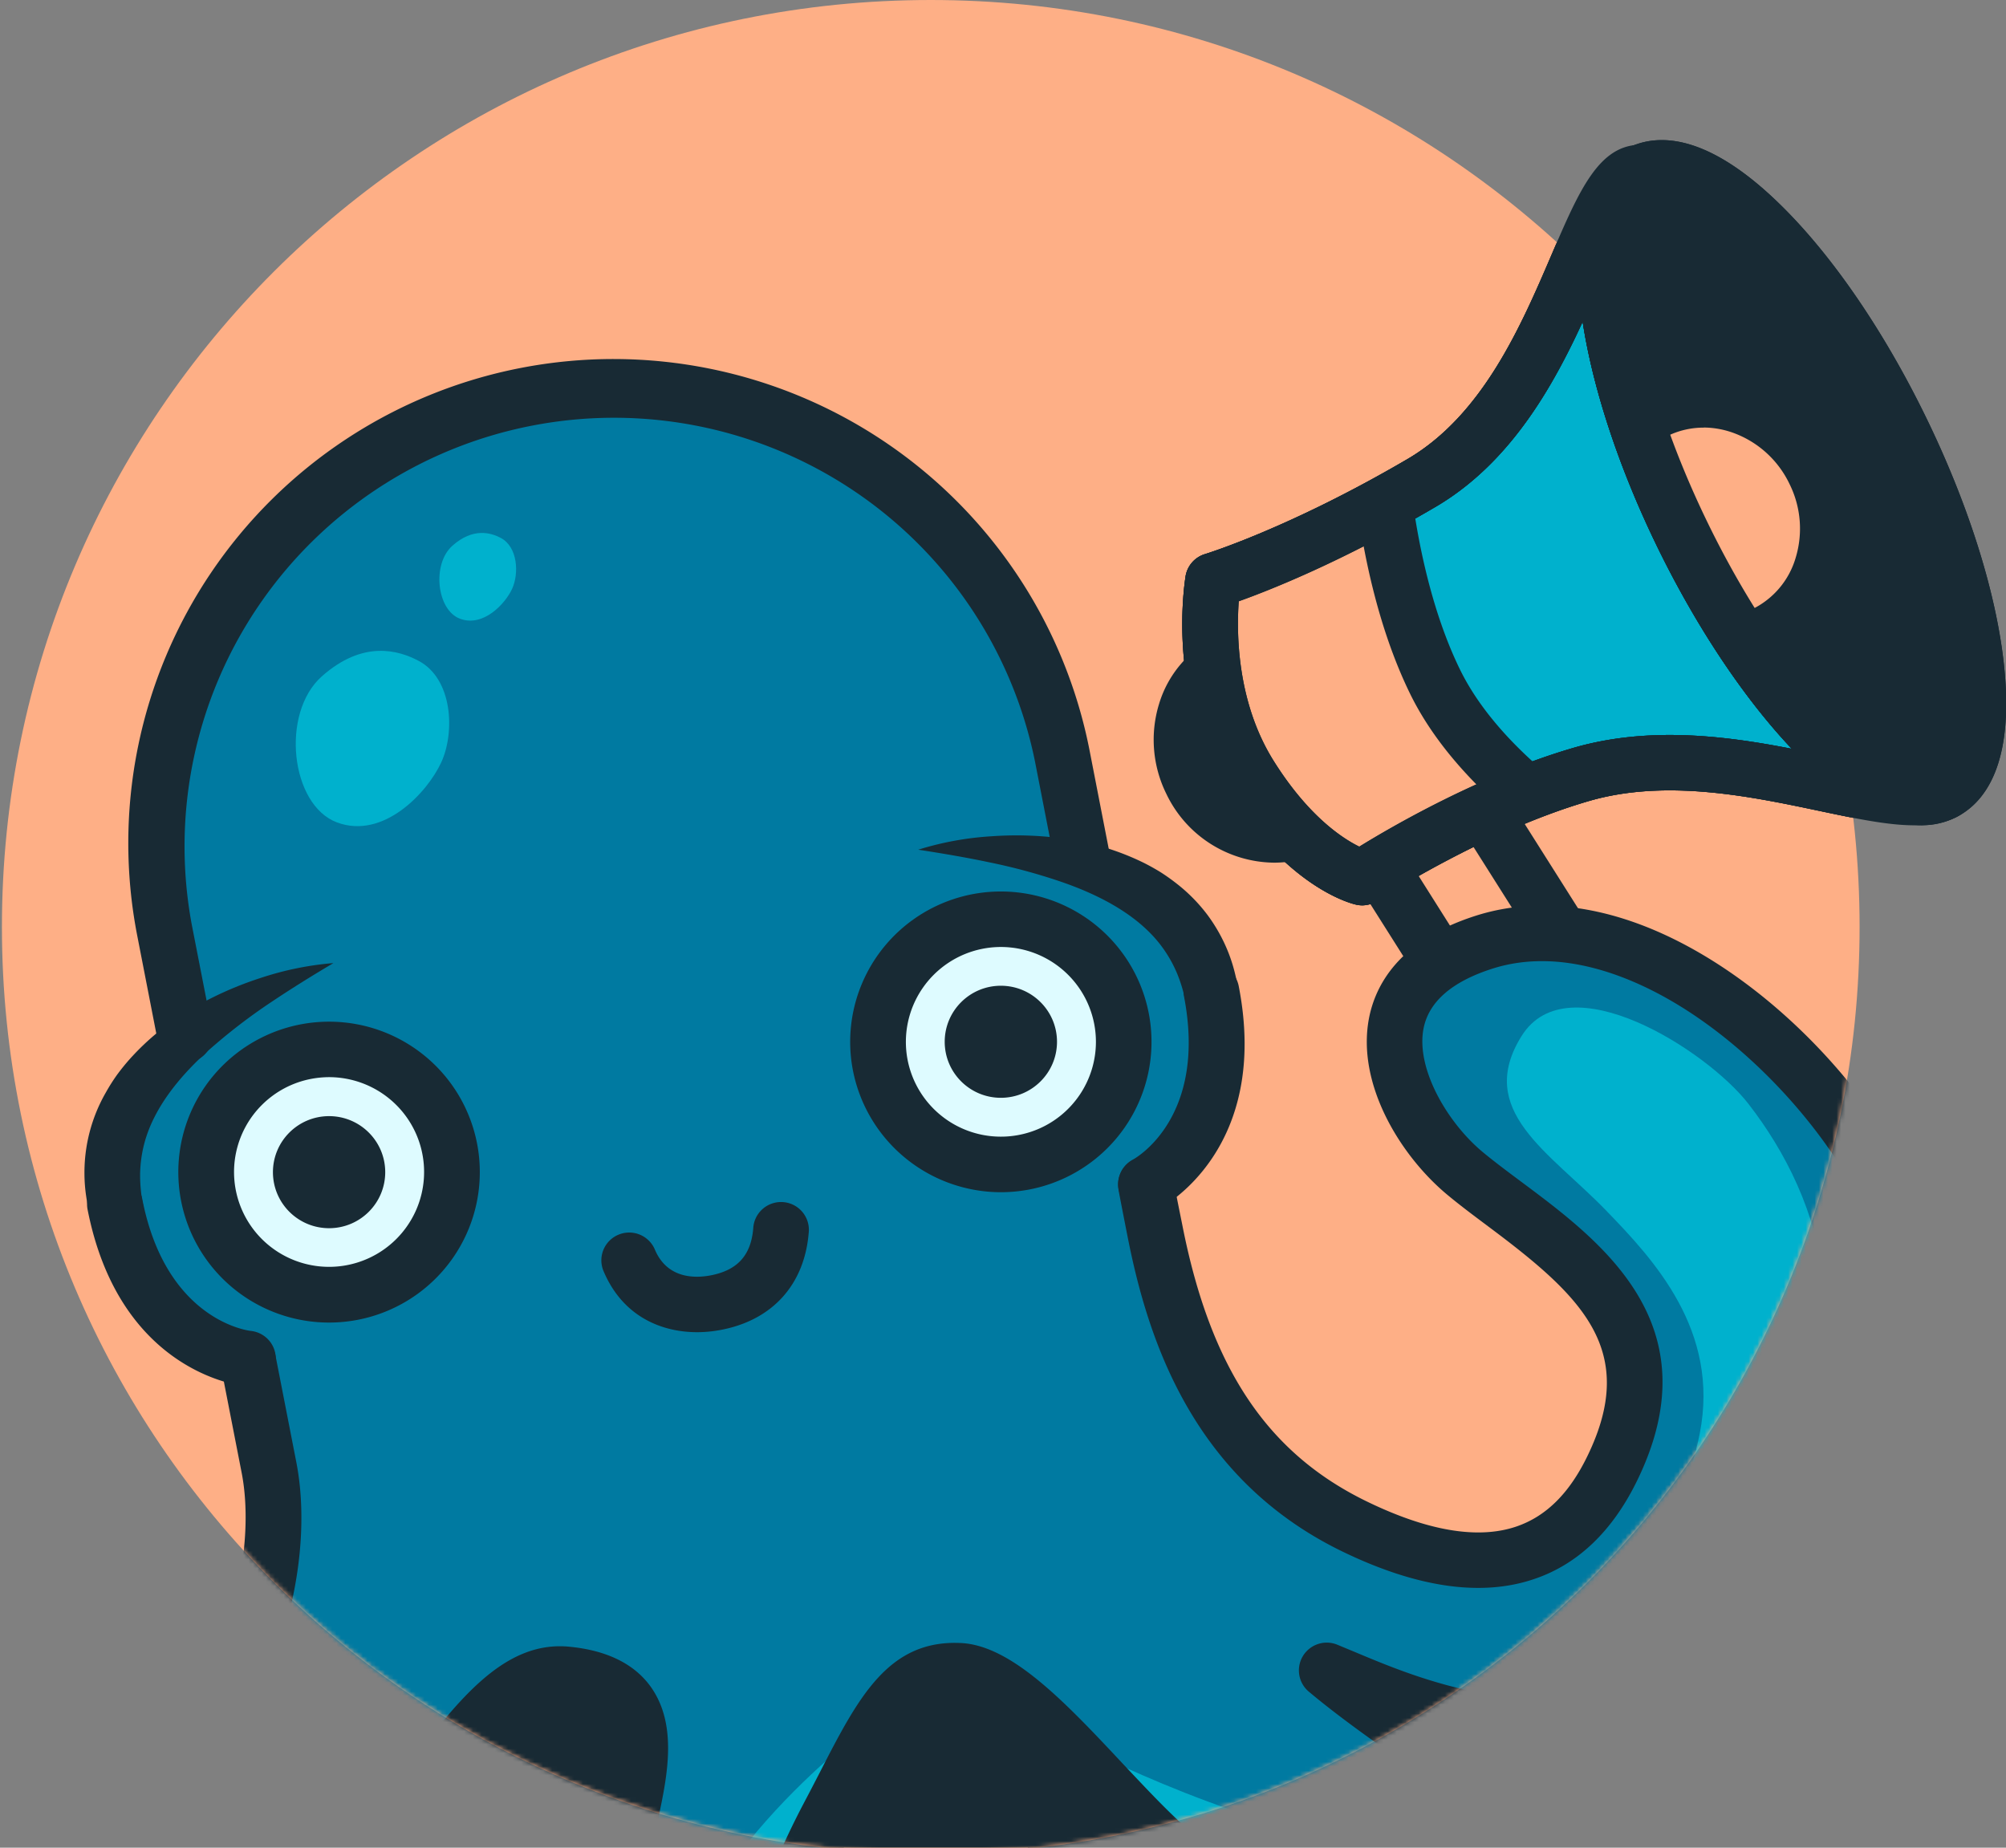 <svg width="456" height="420" fill="none" xmlns="http://www.w3.org/2000/svg"><rect width="100%" height="100%" fill="#808080" stroke="none"/><g clip-path="url(#clip0_91_10512)"><path d="M211.577 421.401c116.61 0 211.142-94.333 211.142-210.7C422.719 94.334 328.187 0 211.577 0S.437 94.334.437 210.701c0 116.367 94.53 210.7 211.14 210.7z" fill="#FEAF86"/><mask id="a" style="mask-type:luminance" maskUnits="userSpaceOnUse" x="0" y="0" width="423" height="422"><path d="M211.587 421.401c116.61 0 211.141-94.333 211.141-210.7C422.728 94.334 328.197 0 211.587 0 94.977 0 .447 94.334.447 210.701c0 116.367 94.53 210.7 211.14 210.7z" fill="#fff"/></mask><g mask="url(#a)"><path d="M333.059 177.774l-22.622 14.244 33.269 52.618 22.621-14.244-33.268-52.618z" fill="#FEAF86"/><path d="M343.654 250.835a6.345 6.345 0 01-5.348-2.947l-33.276-52.629a6.31 6.31 0 011.981-8.704l22.625-14.252a6.34 6.34 0 018.722 1.968l33.279 52.629a6.305 6.305 0 01-1.983 8.715l-22.625 14.25a6.338 6.338 0 01-3.375.97zm-24.481-56.964l26.454 41.901 11.929-7.504-26.516-41.935-11.867 7.538zm-21.588-5.839c9.714-4.713 13.493-16.937 8.442-27.304-5.051-10.367-17.02-14.951-26.732-10.238-9.714 4.712-13.493 16.937-8.442 27.304 5.051 10.366 17.02 14.95 26.732 10.238z" fill="#182A34"/><path d="M289.501 196.09a27.467 27.467 0 01-14.419-4.343 27.372 27.372 0 01-9.946-11.287 27.716 27.716 0 01-1.676-20.398 24.988 24.988 0 014.904-9.039 25.054 25.054 0 018.132-6.307c12.837-6.221 28.615-.327 35.186 13.156a27.695 27.695 0 011.678 20.388 25.047 25.047 0 01-13.036 15.409 24.68 24.68 0 01-10.823 2.421zm-2.11-41.228c-1.827.002-3.63.416-5.273 1.211a12.504 12.504 0 00-6.477 7.715 15.107 15.107 0 00.961 11.146c3.512 7.221 11.707 10.526 18.268 7.368a12.642 12.642 0 006.476-7.714 15.153 15.153 0 00-.96-11.147 14.735 14.735 0 00-5.289-6.15 14.788 14.788 0 00-7.747-2.429h.041z" fill="#182A34"/><path d="M397.883 137.635c9.713-4.713 13.493-16.937 8.442-27.304-5.051-10.367-17.021-14.95-26.734-10.238-9.712 4.712-13.491 16.937-8.44 27.304 5.051 10.367 17.019 14.95 26.732 10.238z" fill="#FEAF86"/><path d="M389.841 145.694a27.47 27.47 0 01-14.427-4.34 27.387 27.387 0 01-9.949-11.29c-6.571-13.483-1.466-29.472 11.371-35.787 12.835-6.315 28.614-.326 35.185 13.147a27.715 27.715 0 011.668 20.398 24.978 24.978 0 01-4.9 9.037 25.044 25.044 0 01-8.128 6.309 24.682 24.682 0 01-10.82 2.526zm-2.11-41.239a12.25 12.25 0 00-5.327 1.221c-6.551 3.158-9.028 11.642-5.516 18.862 3.512 7.221 11.719 10.526 18.278 7.368a12.524 12.524 0 006.477-7.715 15.173 15.173 0 00-.959-11.147 14.758 14.758 0 00-5.287-6.155 14.791 14.791 0 00-7.751-2.434h.085z" fill="#182A34"/><path d="M275.696 131.991s-4.218 24.209 8.438 44.397 25.547 23.094 25.547 23.094 24.259-15.99 49.573-23.378c33.003-9.631 69.329 10.083 82.429 4.083 10.009-4.578-29.428-140.263-68.686-140.968-12.92-.232-17.192 51.386-49.921 70.521-27.899 16.42-47.38 22.251-47.38 22.251z" fill="#00B1CD"/><path d="M309.68 205.796c-.473 0-.944-.054-1.403-.158-1.572-.358-15.705-4.115-29.417-25.883-13.85-21.998-9.493-47.764-9.345-48.848a6.328 6.328 0 014.409-4.958c.189-.063 19.196-5.884 46.039-21.609 17.129-10.041 25.821-30.292 32.793-46.565 6.191-14.42 10.674-24.872 20.209-24.872h.243c15.821.285 31.873 16.452 47.601 48.05a343.109 343.109 0 0126.463 75.447c3.935 18.767 3.165 26.767-2.848 29.471-7.383 3.399-17.763 1.211-30.861-1.548-15.527-3.272-34.86-7.368-52.444-2.22-24.089 7.03-47.717 22.452-47.958 22.609a6.338 6.338 0 01-3.481 1.084zm-28.088-69.1c-.507 6.989-.507 22.851 7.983 36.334 7.933 12.63 15.728 17.61 19.418 19.419 7.236-4.472 27.424-16.229 48.521-22.408 20.641-6.031 41.704-1.59 58.611 1.979 8.069 1.704 16.37 3.452 20.916 2.936.507-13.883-16.876-78.489-41.968-112.497-7.932-10.736-15.441-16.567-21.761-16.915-2.299 1.643-6.137 10.6-8.976 17.2-7.298 17.019-17.298 40.333-38.022 52.48-21.169 12.409-37.539 18.893-44.774 21.472h.052z" fill="#182A34"/><mask id="b" style="mask-type:luminance" maskUnits="userSpaceOnUse" x="275" y="39" width="169" height="161"><path d="M275.695 131.991s-4.218 24.209 8.438 44.397c12.657 20.188 25.547 23.094 25.547 23.094s24.259-15.99 49.574-23.378c33.002-9.631 69.328 10.083 82.428 4.083 10.009-4.578-29.428-140.263-68.686-140.968-12.92-.232-17.192 51.386-49.92 70.521-27.9 16.42-47.381 22.251-47.381 22.251z" fill="#fff"/></mask><g mask="url(#b)"><path d="M313.77 104.204s1.456 28.229 12.426 50.712c10.97 22.482 37.443 37.219 37.443 37.219l-64.857 25.081-54.383-80.625 69.371-32.387z" fill="#FEAF86"/><path d="M298.783 223.531a6.322 6.322 0 01-5.273-2.788l-54.373-80.626a6.327 6.327 0 01-.996-2.512 6.331 6.331 0 01.148-2.697 6.342 6.342 0 011.263-2.389 6.343 6.343 0 012.148-1.643l69.372-32.388a6.334 6.334 0 018.1 2.468c.534.886.841 1.889.897 2.922 0 .273 1.539 27.261 11.792 48.27 9.935 20.377 34.606 34.333 34.807 34.47a6.338 6.338 0 012.485 2.511 6.303 6.303 0 01-.476 6.76 6.324 6.324 0 01-2.811 2.14l-64.804 25.114a6.146 6.146 0 01-2.279.388zm-45.006-84.34l47.463 70.311 48.731-18.841c-9.25-6.81-22.255-18.273-29.439-32.977-7.616-15.588-10.853-33.408-12.193-44.007l-54.562 25.514z" fill="#182A34"/></g><path d="M309.68 205.796c-.473 0-.944-.054-1.403-.158-1.572-.358-15.705-4.115-29.417-25.883-13.85-21.998-9.493-47.764-9.345-48.848a6.328 6.328 0 014.409-4.958c.189-.063 19.196-5.884 46.039-21.609 17.129-10.041 25.821-30.292 32.793-46.565 6.191-14.42 10.674-24.872 20.209-24.872h.243c15.821.285 31.873 16.452 47.601 48.05a343.109 343.109 0 0126.463 75.447c3.935 18.767 3.165 26.767-2.848 29.471-7.383 3.399-17.763 1.211-30.861-1.548-15.527-3.272-34.86-7.368-52.444-2.22-24.089 7.03-47.717 22.452-47.958 22.609a6.338 6.338 0 01-3.481 1.084zm-28.088-69.1c-.507 6.989-.507 22.851 7.983 36.334 7.933 12.63 15.728 17.61 19.418 19.419 7.236-4.472 27.424-16.229 48.521-22.408 20.641-6.031 41.704-1.59 58.611 1.979 8.069 1.704 16.37 3.452 20.916 2.936.507-13.883-16.876-78.489-41.968-112.497-7.932-10.736-15.441-16.567-21.761-16.915-2.299 1.643-6.137 10.6-8.976 17.2-7.298 17.019-17.298 40.333-38.022 52.48-21.169 12.409-37.539 18.893-44.774 21.472h.052z" fill="#182A34"/><path d="M441.755 180.268c13.704-6.649 9.439-43.597-9.528-82.524s-45.453-65.093-59.157-58.443c-13.704 6.65-9.439 43.597 9.528 82.524s45.451 65.092 59.157 58.443z" fill="#182A34"/><path d="M436.956 187.577c-19.302 0-43.846-29.746-60.12-63.07-9.493-19.451-15.738-39.134-17.615-55.407-2.732-23.65 4.483-32.397 11.011-35.565 6.529-3.169 17.869-3.432 34.807 13.325 11.676 11.525 23.321 28.587 32.793 48.038 9.472 19.452 15.736 39.124 17.614 55.407 2.732 23.651-4.472 32.387-11.001 35.556a17.024 17.024 0 01-7.489 1.716zM377.721 44.513a4.381 4.381 0 00-1.919.39c-3.165 1.504-5.537 9.125-3.967 22.755 1.72 14.894 7.553 33.124 16.423 51.323 8.871 18.199 19.641 34.04 30.314 44.586 9.767 9.652 17.277 12.441 20.388 10.936 3.113-1.505 5.538-9.125 3.966-22.756-1.719-14.894-7.551-33.124-16.423-51.322-8.87-18.21-19.628-34.04-30.313-44.587-8.131-8.041-14.704-11.325-18.469-11.325z" fill="#182A34"/><mask id="c" style="mask-type:luminance" maskUnits="userSpaceOnUse" x="365" y="38" width="85" height="144"><path d="M441.766 180.268c13.705-6.649 9.44-43.597-9.527-82.524-18.966-38.927-45.451-65.093-59.157-58.443-13.705 6.65-9.44 43.597 9.527 82.524 18.968 38.927 45.453 65.092 59.157 58.443z" fill="#fff"/></mask><g mask="url(#c)"><path d="M401.108 144.251c13.139-6.375 18.252-22.91 11.419-36.931-6.831-14.021-23.02-20.22-36.159-13.844-13.139 6.375-18.252 22.909-11.421 36.93 6.831 14.022 23.021 20.22 36.161 13.845z" fill="#FEAF86"/><path d="M390.137 152.988a32.975 32.975 0 01-11.771-2.21 35.98 35.98 0 01-19.115-17.72 35.865 35.865 0 01-2.106-25.95 31.46 31.46 0 016.188-11.438 31.56 31.56 0 0110.286-7.973 31.631 31.631 0 0125.473-.946 35.997 35.997 0 0119.146 17.708 35.888 35.888 0 012.14 25.963 31.602 31.602 0 01-6.198 11.429 31.697 31.697 0 01-10.278 7.98 31.27 31.27 0 01-13.765 3.157zm-2.857-55.785a18.552 18.552 0 00-8.175 1.874 19.153 19.153 0 00-9.927 11.778 23.277 23.277 0 001.421 16.709A23.343 23.343 0 00382.891 139a18.954 18.954 0 0021.612-5.344 18.877 18.877 0 003.703-6.939 22.788 22.788 0 00-1.425-16.715 22.783 22.783 0 00-12.299-11.43 20.069 20.069 0 00-7.202-1.39v.021z" fill="#182A34"/></g><path d="M436.956 187.577c-19.302 0-43.846-29.746-60.12-63.07-9.493-19.451-15.738-39.134-17.615-55.407-2.732-23.65 4.483-32.397 11.011-35.565 6.529-3.169 17.869-3.432 34.807 13.325 11.676 11.525 23.321 28.587 32.793 48.038 9.472 19.452 15.736 39.124 17.614 55.407 2.732 23.651-4.472 32.387-11.001 35.556a17.024 17.024 0 01-7.489 1.716zM377.721 44.513a4.381 4.381 0 00-1.919.39c-3.165 1.504-5.537 9.125-3.967 22.755 1.72 14.894 7.553 33.124 16.423 51.323 8.871 18.199 19.641 34.04 30.314 44.586 9.767 9.652 17.277 12.441 20.388 10.936 3.113-1.505 5.538-9.125 3.966-22.756-1.719-14.894-7.551-33.124-16.423-51.322-8.87-18.21-19.628-34.04-30.313-44.587-8.131-8.041-14.704-11.325-18.469-11.325zM39.78 441.536S2.197 492.563-5.3 521.099c-7.732 29.365 7.182 43.154 17.645 40.08 14.208-4.126 25.725-17.525 37.317-50.869 11.592-33.345 32.845-63.532 32.845-63.532s-6.14 61.364-1.413 83.015c4.725 21.651 17.805 52.701 37.645 51.354 19.839-1.347 15.821-38.502 13.152-53.681-2.669-15.177 14.883-77.942 27.919-83.646 13.036-5.705 38.425 11.094 52.2 25.471 13.774 14.379 22.15 16.315 33.614 61.669 10.897 43.008 37.38 45.914 48.898 27.63 11.518-18.283 2.522-55.153-11.179-79.067-13.701-23.914-48.593-48.239-42.718-61.911 2.268-5.264 20.145-8.179 44.554 6.893 27.623 17.062-43.14-71.858-43.14-71.858l-137.202 5.064-65.058 83.825z" fill="#182A34"/><path d="M117.461 587.505c-22.296 0-36.822-30.072-42.558-56.374-2.839-13.063-2.004-38.946-.77-58.776a254.89 254.89 0 00-18.49 39.997c-11.603 33.378-24.028 49.786-41.537 54.859-6.328 1.832-13.279-.168-18.616-5.357-4.324-4.21-13.659-16.756-6.92-42.397 7.722-29.355 44.543-79.573 46.104-81.7l.095-.126 65.068-83.824a6.335 6.335 0 014.767-2.443l137.202-5.074a6.346 6.346 0 015.19 2.38c.127.168 13.776 17.336 26.633 34.956 7.604 10.42 13.468 18.998 17.435 25.492 6.328 10.337 8.976 16.841 4.924 21.346-4.65 5.262-11.792.811-14.143-.642-19.376-11.967-32.624-10.8-35.557-9.241-.812 4.895 11.003 17.692 18.924 26.314 8.733 9.473 17.751 19.23 23.626 29.471 14.988 26.167 23.964 65.059 11.042 85.573-6.274 9.946-16.222 14.915-26.61 13.272-15.2-2.39-27.508-17.967-33.752-42.722-9.303-36.725-15.938-43.156-25.969-52.797-1.929-1.863-3.923-3.778-6.095-6.052-15.19-15.862-37.096-27.556-45.082-24.051-2.583 1.21-9.312 11.662-16.4 34.544-6.086 19.652-8.754 36.903-7.826 42.229 2.53 14.514 5.273 40.787-4.82 53.607a19.177 19.177 0 01-6.255 5.278 19.248 19.248 0 01-7.89 2.196c-.59.051-1.151.062-1.72.062zM82.507 440.464c.753-.002 1.5.133 2.205.4a6.315 6.315 0 014.091 6.547c-.062.599-5.979 60.606-1.528 81.046 5.18 23.756 17.499 47.365 31.031 46.408a6.528 6.528 0 005.041-2.674c4.926-6.317 5.834-23.398 2.309-43.65-1.676-9.6 2.943-31.187 8.27-48.323 5.273-16.841 13.543-37.891 23.342-42.175 17.225-7.548 45.523 12.493 59.309 26.893 2.004 2.104 3.913 3.925 5.749 5.693 10.758 10.379 19.248 18.567 29.437 58.786 4.895 19.334 13.713 31.798 23.49 33.344 5.273.842 10.368-1.904 13.911-7.525 9.79-15.546 1.753-49.775-11.317-72.574-5.157-8.999-13.711-18.251-21.939-27.187-14.081-15.252-26.23-28.42-21.094-40.355.949-2.189 3.163-5.157 8.564-6.852 7.383-2.327 20.21-1.716 35.861 5.778-8.532-13.44-24.754-35.45-40.174-54.964l-131.033 4.831-63.2 81.425C43.354 447.357 7.808 496.102.815 522.71c-5.2 19.756 1.372 28.072 3.502 30.145 2.13 2.074 4.367 2.821 6.255 2.273 9.25-2.683 20.41-10.346 33.109-46.869 11.75-33.788 32.75-63.839 33.647-65.101a6.32 6.32 0 015.178-2.694z" fill="#182A34"/><path d="M117.461 587.505c-22.296 0-36.822-30.072-42.558-56.374-2.839-13.063-2.004-38.946-.77-58.776a254.89 254.89 0 00-18.49 39.997c-11.603 33.378-24.028 49.786-41.537 54.859-6.328 1.832-13.279-.168-18.616-5.357-4.324-4.21-13.659-16.756-6.92-42.397 7.722-29.355 44.543-79.573 46.104-81.7l.095-.126 65.068-83.824a6.335 6.335 0 014.767-2.443l137.202-5.074a6.346 6.346 0 015.19 2.38c.127.168 13.776 17.336 26.633 34.956 7.604 10.42 13.468 18.998 17.435 25.492 6.328 10.337 8.976 16.841 4.924 21.346-4.65 5.262-11.792.811-14.143-.642-19.376-11.967-32.624-10.8-35.557-9.241-.812 4.895 11.003 17.692 18.924 26.314 8.733 9.473 17.751 19.23 23.626 29.471 14.988 26.167 23.964 65.059 11.042 85.573-6.274 9.946-16.222 14.915-26.61 13.272-15.2-2.39-27.508-17.967-33.752-42.722-9.303-36.725-15.938-43.156-25.969-52.797-1.929-1.863-3.923-3.778-6.095-6.052-15.19-15.862-37.096-27.556-45.082-24.051-2.583 1.21-9.312 11.662-16.4 34.544-6.086 19.652-8.754 36.903-7.826 42.229 2.53 14.514 5.273 40.787-4.82 53.607a19.177 19.177 0 01-6.255 5.278 19.248 19.248 0 01-7.89 2.196c-.59.051-1.151.062-1.72.062zM82.507 440.464c.753-.002 1.5.133 2.205.4a6.315 6.315 0 014.091 6.547c-.062.599-5.979 60.606-1.528 81.046 5.18 23.756 17.499 47.365 31.031 46.408a6.528 6.528 0 005.041-2.674c4.926-6.317 5.834-23.398 2.309-43.65-1.676-9.6 2.943-31.187 8.27-48.323 5.273-16.841 13.543-37.891 23.342-42.175 17.225-7.548 45.523 12.493 59.309 26.893 2.004 2.104 3.913 3.925 5.749 5.693 10.758 10.379 19.248 18.567 29.437 58.786 4.895 19.334 13.713 31.798 23.49 33.344 5.273.842 10.368-1.904 13.911-7.525 9.79-15.546 1.753-49.775-11.317-72.574-5.157-8.999-13.711-18.251-21.939-27.187-14.081-15.252-26.23-28.42-21.094-40.355.949-2.189 3.163-5.157 8.564-6.852 7.383-2.327 20.21-1.716 35.861 5.778-8.532-13.44-24.754-35.45-40.174-54.964l-131.033 4.831-63.2 81.425C43.354 447.357 7.808 496.102.815 522.71c-5.2 19.756 1.372 28.072 3.502 30.145 2.13 2.074 4.367 2.821 6.255 2.273 9.25-2.683 20.41-10.346 33.109-46.869 11.75-33.788 32.75-63.839 33.647-65.101a6.32 6.32 0 015.178-2.694z" fill="#182A34"/><path d="M246.014 195.143l-4.536-23.282c-5.262-27.006-21.061-50.82-43.92-66.203a104.131 104.131 0 00-77.966-15.822c-27.06 5.252-50.921 21.017-66.334 43.826a103.551 103.551 0 00-15.852 77.796l4.64 23.829S21.1 247.718 27.28 279.421c5.274 26.998 29.206 29.999 29.206 29.999l4.715 24.155c3.67 18.841-2.71 44.156-13.5 55.787-10.548 11.335-51.378 38.049-67.78 46.743-16.401 8.694-46.778 26.776-54.045 46.229-7.267 19.45-1.677 36.776 8.807 38.765 15.653 2.979 33.752-25.588 55.048-37.25 15.6-8.526 62.831-32.493 76.554-42.934 27.55-20.978 42.115-62.332 62.62-60.291 20.504 2.042 17.509 17.662 14.631 31.251-2.881 13.589-29.535 64.911-15.421 116.835 14.112 51.922 44.203 72.151 64.043 70.804 19.84-1.347 27.572-18.387 24.546-31.334-3.028-12.947-48.141-43.313-48.35-75.364-.212-32.051 9.408-59.994 20.039-80.11 10.633-20.113 15.557-33.607 29.775-32.85 14.22.758 36.359 32.577 50.419 42.881 14.06 10.305 48.591 37.187 63.284 50.387 14.694 13.199 32.698 43.806 52.01 42.564 19.313-1.241 22.372-24.397 20.315-37.545-2.057-13.146-11.993-35.786-34.069-51.047-22.075-15.262-51.863-33.409-68.558-47.365 14.186 5.768 40.006 16.408 76.258 11.335 44.226-6.189 63.464-48.733 62.157-96.066-1.055-37.019-58.192-90.363-105.57-79.215-26.823 6.315-13.913 42.101-1.298 49.543 30.103 17.726 46.177 48.154 31.179 72.489-12.658 20.578-27.846 23.156-56.556 9.125-29.428-14.345-40.081-40.869-45.206-66.941-1.911-9.631-2.11-10.8-2.11-10.8s20.463-18.093 15.609-39.46c-4.43-19.599-30.018-34.598-30.018-34.598z" fill="#007AA1"/><path d="M95.184 150.231c-4.567-2.431-12.658-4.821-22.045 3.526-9.387 8.347-7.108 29.208 3.44 33.177 10.547 3.969 20.545-6.748 23.72-13.631 3.176-6.884 2.584-18.988-5.115-23.072zm18.67-27.945c-2.279-1.21-6.328-2.41-11.022 1.768-4.694 4.179-3.554 14.61 1.73 16.589 5.285 1.978 10.274-3.369 11.856-6.81 1.581-3.442 1.296-9.494-2.564-11.547z" fill="#00B1CD"/><path d="M-55.475 519.404s3.755-35.545 32.592-55.186c28.837-19.639 64.804-25.86 88.673-39.996a243.709 243.709 0 0044.131-33.786c3.491-3.391-34.365 43.922-53.962 55.501-19.597 11.577-61.418 32.975-72.872 41.217-11.455 8.241-38.562 32.25-38.562 32.25z" fill="#FEAF86"/><path d="M201.093 389.646s-38.404 25.775-50.281 63.436c-11.876 37.661-2.109 64.712 8.838 84.025 10.949 19.316 46.843 45.06 54.479 41.703 7.637-3.358 5.168-17.894-6.666-28.418-11.834-10.526-36.147-34.64-37.834-58.755-1.688-24.114 5.284-70.49 31.464-101.991zm38.658 4.305s32.222 17.567 63.285 23.956c31.063 6.389 58.454 31.156 67.083 44.523 8.627 13.368 28.477 49.638 21.094 51.439-7.383 1.799-25.314-2.547-38.72-17.894-13.406-15.346-29.734-28.84-48.012-43.344-18.278-14.505-58.909-43.387-64.73-58.68zm117.394-18.4s29.628-8.219 42.864-29.102c25.547-40.303 14.313-73.784-2.573-95.551-9.334-12.042-40.976-32.346-51.555-15.399-10.58 16.947 6.274 26.314 19.142 39.587 10.907 11.241 25.958 27.367 21.36 50.775-3.755 18.945-15.315 37.765-29.238 49.69z" fill="#00B1CD"/><path d="M42.036 241.605a6.34 6.34 0 01-4.02-1.448 6.312 6.312 0 01-2.182-3.669l-4.64-23.819a109.82 109.82 0 01.182-42.938 109.93 109.93 0 0116.636-39.599 110.16 110.16 0 0130.555-30.233 110.394 110.394 0 0139.822-16.262 110.512 110.512 0 0143.029.183 110.4 110.4 0 0139.681 16.601 110.157 110.157 0 0130.296 30.491 109.915 109.915 0 0116.297 39.739l4.535 23.283a6.326 6.326 0 01-.01 2.464 6.325 6.325 0 01-7.465 4.929 6.303 6.303 0 01-2.276-.952 6.332 6.332 0 01-2.674-4.031l-4.536-23.282a97.416 97.416 0 00-41.411-61.656 97.794 97.794 0 00-72.915-14.652 97.642 97.642 0 00-62.097 40.855 97.263 97.263 0 00-15.236 72.65l4.652 23.819a6.304 6.304 0 01-.983 4.715 6.32 6.32 0 01-4.027 2.652 6.79 6.79 0 01-1.213.16zm148.213 364.267c-23.404 0-53.993-23.158-68.242-75.532-11.854-43.503 3.365-85.657 11.539-108.308a120.447 120.447 0 003.798-11.473c1.402-6.62 3.321-15.703.295-19.83-1.52-2.105-4.673-3.367-9.366-3.831-8.228-.8-17.551 11.694-27.424 24.956-8.596 11.577-18.332 24.63-30.725 34.072-10.97 8.336-40.66 24.008-62.336 35.46-6.149 3.242-11.454 6.041-15.02 7.988-7.952 4.348-15.652 11.473-23.099 18.358-12.193 11.282-23.721 21.924-36.167 19.566-5.348-1.053-10-4.589-13.08-10.041-5.4-9.579-5.579-23.463-.474-37.135 7.447-19.946 35.113-37.986 56.957-49.607 16.876-8.947 56.65-35.292 66.101-45.46 9.45-10.167 15.136-33.786 11.93-50.27L50.22 310.63a6.301 6.301 0 01.966-4.738 6.35 6.35 0 011.753-1.735 6.362 6.362 0 012.286-.933 6.354 6.354 0 014.746.965 6.322 6.322 0 012.674 4.031l4.715 24.155c3.997 20.525-2.764 48.017-15.084 61.27-11.212 12.073-52.895 39.26-69.434 48.028-28.214 14.968-46.409 30.186-51.092 42.859-4.493 12.062-2.996 21.83-.348 26.526.865 1.525 2.331 3.43 4.409 3.83 6.18 1.169 15.821-7.768 25.198-16.42 8.016-7.368 16.296-15.072 25.63-20.176 3.65-1.99 8.987-4.81 15.178-8.074 20.04-10.609 50.439-26.63 60.575-34.335 10.969-8.357 20.146-20.682 28.246-31.577 12.594-16.913 23.458-31.522 38.836-29.986 8.438.831 14.588 3.842 18.332 8.936 6.328 8.684 3.871 20.451 1.867 29.902a117.567 117.567 0 01-4.22 13.148c-7.699 21.334-22.033 61.047-11.233 100.718 13.711 50.47 41.937 67.205 57.505 66.164 6.698-.453 12.045-3.158 15.484-7.767a19.778 19.778 0 003.323-15.842c-.685-2.958-7.943-10.673-13.765-16.841-14.598-15.515-34.595-36.776-34.743-59.891-.243-35.786 11.169-64.931 20.789-83.15a643.835 643.835 0 003.66-7.032c8.649-16.841 15.495-30.041 32.053-29.187 11.603.62 23.902 13.747 36.917 27.651 6.329 6.715 12.256 13.061 16.877 16.462 13.954 10.219 48.739 37.259 63.727 50.784a171 171 0 0113.954 15.084c10.421 12.147 22.151 25.883 32.697 25.883h.75a12.833 12.833 0 005.384-1.363 12.772 12.772 0 004.298-3.511c5.043-6.315 6.023-17.556 4.789-25.388-1.634-10.452-10.093-32.081-31.42-46.839-7.258-5.019-15.211-10.262-23.628-15.788-16.685-10.988-33.952-22.356-45.353-31.924a6.304 6.304 0 01-1.345-8.092 6.32 6.32 0 013.42-2.73 6.327 6.327 0 014.379.14l3.903 1.621c14.07 5.904 35.335 14.83 66.597 9.778 14.492-2.338 29.005-12.632 39.806-28.294 13.892-20.103 19.491-45.112 14.989-66.889-4.505-21.778-25.705-48.787-49.248-62.5-10.326-6.011-25.798-12.168-40.807-7.368-9.198 2.957-14.451 7.536-15.622 13.629-1.761 9.148 5.506 21.483 13.553 28.125 2.648 2.189 5.602 4.39 8.735 6.726 18.363 13.682 43.529 32.534 26.252 67.921-5.569 11.399-13.405 18.947-23.309 22.304-12.014 4.126-26.76 2-43.847-6.315-34.226-16.694-44.152-48.744-48.635-71.395-1.866-9.473-2.108-10.841-2.108-10.967a6.299 6.299 0 011.134-4.643 6.339 6.339 0 018.742-1.475 6.314 6.314 0 012.601 4.012s.264 1.474 2.11 10.62c6.38 32.25 19.259 51.523 41.767 62.501 13.954 6.8 25.451 8.726 34.164 5.737 6.708-2.306 11.96-7.506 16.053-15.904 11.813-24.209-1.223-36.399-22.467-52.27-3.248-2.431-6.328-4.727-9.206-7.115-10.665-8.8-20.822-25.146-17.931-40.229 1.455-7.548 6.824-17.705 24.174-23.272 15.41-4.947 33.067-2.01 51.071 8.472 26.759 15.579 49.995 45.375 55.259 70.859 5.189 25.083-1.15 53.679-16.961 76.605-12.941 18.735-30.06 30.66-48.202 33.597a120.404 120.404 0 01-38.868.126c4.041 2.684 8.143 5.389 12.215 8.073 8.111 5.336 16.497 10.864 23.869 15.968 23.205 16.072 34.301 39.817 36.716 55.259 1.571 10.041.569 25.261-7.383 35.239a25.456 25.456 0 01-8.339 6.815 25.474 25.474 0 01-10.414 2.763c-.528 0-1.055.052-1.583.052-16.265 0-30.049-16.061-42.254-30.302a162.886 162.886 0 00-12.889-13.925c-14.692-13.251-48.961-39.893-62.726-49.976-5.579-4.095-11.93-10.851-18.638-18.009-9.229-9.841-21.864-23.324-28.373-23.662-7.709-.421-11.244 5.127-20.124 22.347a684.576 684.576 0 01-3.722 7.146c-8.935 16.893-19.556 43.987-19.325 77.122.117 18.167 18.153 37.334 31.316 51.333 8.945 9.472 15.4 16.367 16.877 22.64a32.26 32.26 0 01-5.485 26.219c-5.622 7.589-14.43 12.147-24.797 12.852-.802.051-1.572.074-2.364.074z" fill="#182A34"/><path d="M58.184 309.093a25.243 25.243 0 01-8.638-.588 34.081 34.081 0 01-8.333-3.159 38.608 38.608 0 01-13.416-12.261 50.606 50.606 0 01-7.288-16.631 39.05 39.05 0 01-.929-4.599 35.294 35.294 0 01-.38-4.842 36.538 36.538 0 014.873-18.704 43.032 43.032 0 012.542-4.01 49.269 49.269 0 012.943-3.631 58.002 58.002 0 0113.891-11.285 78.831 78.831 0 0115.727-7.061 70.414 70.414 0 0116.611-3.401c-4.851 2.875-9.492 5.758-14.006 8.779a130.514 130.514 0 00-12.657 9.557c-7.88 6.694-14.355 14.546-16.444 23.156a29.253 29.253 0 00-.833 6.567c-.005 1.126.048 2.25.158 3.37.1 1.172.27 2.339.506 3.494.426 2.436 1 4.843 1.72 7.21.327 1.18.727 2.326 1.139 3.484.411 1.157.907 2.263 1.413 3.368a41.938 41.938 0 0021.454 21.177l-.053.01z" fill="#182A34"/><path d="M56.37 315.093c-.2.01-.4.01-.6 0-1.161-.106-28.595-3.105-35.862-40.165a6.301 6.301 0 01.965-4.738 6.35 6.35 0 011.754-1.735 6.362 6.362 0 012.285-.933 6.354 6.354 0 014.747.965 6.322 6.322 0 012.674 4.031c5.347 27.46 23.858 29.914 24.649 30.007a6.344 6.344 0 014.258 2.269 6.307 6.307 0 011.417 4.606 6.317 6.317 0 01-6.287 5.693z" fill="#182A34"/><path d="M74.808 294.315c15.426 0 27.929-12.479 27.929-27.872 0-15.392-12.503-27.871-27.929-27.871-15.425 0-27.93 12.479-27.93 27.871 0 15.393 12.505 27.872 27.93 27.872z" fill="#DEFBFF"/><path d="M74.798 300.631a34.311 34.311 0 01-23.64-9.444 34.167 34.167 0 01-10.584-23.112 34.157 34.157 0 018.315-24.019 34.32 34.32 0 0147.064-4.529 34.173 34.173 0 0112.762 21.988 34.139 34.139 0 01-5.962 24.704 34.271 34.271 0 01-21.395 13.78 34.893 34.893 0 01-6.56.632zm.064-55.785a22.343 22.343 0 00-4.168.4 21.603 21.603 0 00-11.09 5.846c-3.036 3-5.112 6.83-5.966 11.009a21.515 21.515 0 001.17 12.462 21.567 21.567 0 007.91 9.712 21.638 21.638 0 0024.005.111 21.583 21.583 0 008.001-9.638 21.523 21.523 0 00-6.163-24.957 21.652 21.652 0 00-13.71-4.945h.01z" fill="#182A34"/><path d="M74.806 279.181c7.048 0 12.762-5.702 12.762-12.737 0-7.034-5.714-12.736-12.762-12.736-7.049 0-12.762 5.702-12.762 12.736 0 7.035 5.713 12.737 12.762 12.737zm184.139-9.053a41.792 41.792 0 0011.939-27.651c.065-1.211 0-2.442 0-3.652s-.106-2.442-.243-3.662a62.266 62.266 0 00-1.117-7.316 33.602 33.602 0 00-.843-3.442 33.194 33.194 0 00-1.12-3.159 29.25 29.25 0 00-3.237-5.767c-5.168-7.211-14.123-12.062-23.942-15.325a133.003 133.003 0 00-15.379-4.116c-5.275-1.115-10.706-2.041-16.276-2.895a70.278 70.278 0 0116.677-3.051 79.053 79.053 0 0117.234.651 58.826 58.826 0 0117.119 5.264 49.25 49.25 0 014.083 2.263 46.637 46.637 0 013.869 2.767 37.876 37.876 0 016.783 6.947 37.428 37.428 0 014.758 8.578 36.306 36.306 0 011.466 4.632 39.24 39.24 0 01.864 4.611 50.465 50.465 0 01-.507 18.135 38.506 38.506 0 01-7.836 16.389 33.54 33.54 0 01-6.55 6.041 24.787 24.787 0 01-7.742 3.758z" fill="#182A34"/><path d="M260.518 275.475a6.338 6.338 0 01-3.909-1.335 6.314 6.314 0 01-2.251-3.458 6.309 6.309 0 013.196-7.111c.812-.442 16.875-9.673 11.601-37.029a6.345 6.345 0 01.011-2.464 6.327 6.327 0 017.465-4.93 6.31 6.31 0 014.015 2.703 6.34 6.34 0 01.935 2.28c7.225 37.06-17.088 50.102-18.12 50.639a6.424 6.424 0 01-2.943.705z" fill="#182A34"/><path d="M227.514 264.676c15.425 0 27.931-12.478 27.931-27.871 0-15.394-12.506-27.873-27.931-27.873-15.426 0-27.929 12.479-27.929 27.873 0 15.393 12.503 27.871 27.929 27.871z" fill="#DEFBFF"/><path d="M227.504 271.002a34.348 34.348 0 01-21.775-7.828 34.228 34.228 0 01-11.84-19.843 34.102 34.102 0 012.044-19.735 34.19 34.19 0 0112.682-15.277 34.293 34.293 0 0138.048.173 34.19 34.19 0 0112.546 15.39 34.129 34.129 0 011.863 19.752 34.17 34.17 0 01-9.446 17.457 34.283 34.283 0 01-17.572 9.279 34.698 34.698 0 01-6.55.632zm-21.19-30.082a21.547 21.547 0 005.86 11.067 21.616 21.616 0 0011.034 5.953c4.188.85 8.533.443 12.489-1.171a21.588 21.588 0 009.731-7.897 21.535 21.535 0 003.694-11.962 21.537 21.537 0 00-3.59-11.994 21.6 21.6 0 00-9.663-7.981 21.64 21.64 0 00-12.479-1.276 21.623 21.623 0 00-13.77 9.108 21.545 21.545 0 00-3.306 16.153z" fill="#182A34"/><path d="M227.512 249.54c7.048 0 12.764-5.702 12.764-12.735 0-7.034-5.716-12.736-12.764-12.736-7.048 0-12.762 5.702-12.762 12.736 0 7.033 5.714 12.735 12.762 12.735zm-69.01 53.28c-8.206 0-16.96-3.6-21.306-13.882a6.308 6.308 0 013.376-8.273 6.326 6.326 0 016.905 1.326 6.302 6.302 0 011.384 2.041c2.829 6.705 9.188 6.547 12.731 5.863 6.056-1.179 9.113-4.557 9.63-10.642a6.3 6.3 0 012.148-4.451 6.295 6.295 0 012.194-1.252 6.324 6.324 0 016.888 2.01 6.303 6.303 0 011.375 4.746c-.991 11.705-8.216 19.714-19.819 21.966a29.403 29.403 0 01-5.506.548z" fill="#182A34"/></g><path d="M309.683 205.796c-.474 0-.944-.054-1.404-.158-1.572-.358-15.705-4.115-29.416-25.883-13.85-21.998-9.493-47.764-9.345-48.848a6.328 6.328 0 014.409-4.958c.189-.063 19.196-5.884 46.039-21.609 17.129-10.041 25.821-30.292 32.792-46.565 6.191-14.42 10.675-24.872 20.21-24.872h.243c15.821.285 31.873 16.452 47.6 48.05a343.016 343.016 0 0126.463 75.446c3.936 18.768 3.165 26.768-2.847 29.472-7.383 3.399-17.763 1.211-30.862-1.548-15.526-3.272-34.859-7.368-52.443-2.22-24.089 7.03-47.717 22.452-47.958 22.609a6.338 6.338 0 01-3.481 1.084zm-28.089-69.1c-.506 6.989-.506 22.851 7.984 36.334 7.933 12.63 15.727 17.61 19.418 19.419 7.236-4.472 27.424-16.229 48.52-22.408 20.642-6.031 41.705-1.59 58.612 1.978 8.069 1.705 16.37 3.453 20.916 2.937.506-13.883-16.876-78.489-41.969-112.497-7.931-10.736-15.441-16.567-21.76-16.915-2.299 1.643-6.137 10.6-8.976 17.2-7.298 17.019-17.298 40.333-38.023 52.48-21.169 12.409-37.538 18.893-44.774 21.472h.052z" fill="#182A34"/><path d="M441.755 180.268c13.704-6.649 9.439-43.597-9.528-82.524-18.965-38.927-45.451-65.093-59.155-58.443-13.706 6.65-9.439 43.597 9.526 82.524 18.967 38.927 45.452 65.092 59.157 58.443z" fill="#182A34"/><path d="M436.959 187.577c-19.302 0-43.846-29.746-60.12-63.07-9.493-19.451-15.738-39.134-17.616-55.407-2.731-23.65 4.484-32.397 11.012-35.565 6.529-3.169 17.868-3.432 34.807 13.325 11.676 11.525 23.321 28.587 32.793 48.038 9.472 19.452 15.736 39.124 17.613 55.407 2.733 23.651-4.471 32.387-11 35.556a17.027 17.027 0 01-7.489 1.716zM377.724 44.513a4.381 4.381 0 00-1.919.39c-3.165 1.504-5.537 9.125-3.967 22.755 1.72 14.894 7.553 33.124 16.423 51.323 8.87 18.199 19.641 34.039 30.314 44.586 9.767 9.652 17.277 12.441 20.388 10.936 3.113-1.505 5.538-9.126 3.966-22.756-1.719-14.894-7.551-33.124-16.423-51.323-8.87-18.209-19.628-34.04-30.313-44.586-8.131-8.041-14.704-11.325-18.469-11.325z" fill="#182A34"/><mask id="d" style="mask-type:luminance" maskUnits="userSpaceOnUse" x="365" y="38" width="85" height="144"><path d="M441.768 180.267c13.705-6.649 9.439-43.597-9.528-82.523-18.965-38.927-45.45-65.093-59.156-58.443-13.705 6.65-9.44 43.596 9.527 82.523s45.453 65.092 59.157 58.443z" fill="#fff"/></mask><g mask="url(#d)"><path d="M401.11 144.25c13.138-6.375 18.252-22.909 11.419-36.93-6.832-14.022-23.021-20.22-36.159-13.845-13.139 6.375-18.252 22.91-11.421 36.931 6.831 14.021 23.02 20.22 36.161 13.844z" fill="#FEAF86"/><path d="M390.139 152.988a32.975 32.975 0 01-11.771-2.21 35.98 35.98 0 01-19.115-17.72 35.865 35.865 0 01-2.106-25.95 31.46 31.46 0 016.188-11.438 31.56 31.56 0 0110.286-7.973 31.631 31.631 0 0125.473-.946 35.997 35.997 0 0119.146 17.708 35.894 35.894 0 012.14 25.963 31.602 31.602 0 01-6.198 11.429 31.697 31.697 0 01-10.278 7.98 31.27 31.27 0 01-13.765 3.157zm-2.858-55.785a18.551 18.551 0 00-8.174 1.874 19.153 19.153 0 00-9.927 11.778 23.277 23.277 0 001.421 16.709A23.343 23.343 0 00382.893 139a18.954 18.954 0 0021.612-5.344 18.877 18.877 0 003.703-6.939 22.788 22.788 0 00-1.425-16.715 22.783 22.783 0 00-12.299-11.43 20.07 20.07 0 00-7.203-1.39v.021z" fill="#182A34"/></g><path d="M436.959 187.577c-19.302 0-43.846-29.746-60.12-63.07-9.493-19.451-15.738-39.134-17.616-55.407-2.731-23.65 4.484-32.397 11.012-35.565 6.529-3.169 17.868-3.432 34.807 13.325 11.676 11.525 23.321 28.587 32.793 48.038 9.472 19.452 15.736 39.124 17.613 55.407 2.733 23.651-4.471 32.387-11 35.556a17.027 17.027 0 01-7.489 1.716zM377.724 44.513a4.381 4.381 0 00-1.919.39c-3.165 1.504-5.537 9.125-3.967 22.755 1.72 14.894 7.553 33.124 16.423 51.323 8.87 18.199 19.641 34.039 30.314 44.586 9.767 9.652 17.277 12.441 20.388 10.936 3.113-1.505 5.538-9.126 3.966-22.756-1.719-14.894-7.551-33.124-16.423-51.323-8.87-18.209-19.628-34.04-30.313-44.586-8.131-8.041-14.704-11.325-18.469-11.325z" fill="#182A34"/></g><defs><clipPath id="clip0_91_10512"><path fill="#fff" d="M0 0h456v420H0z"/></clipPath></defs></svg>